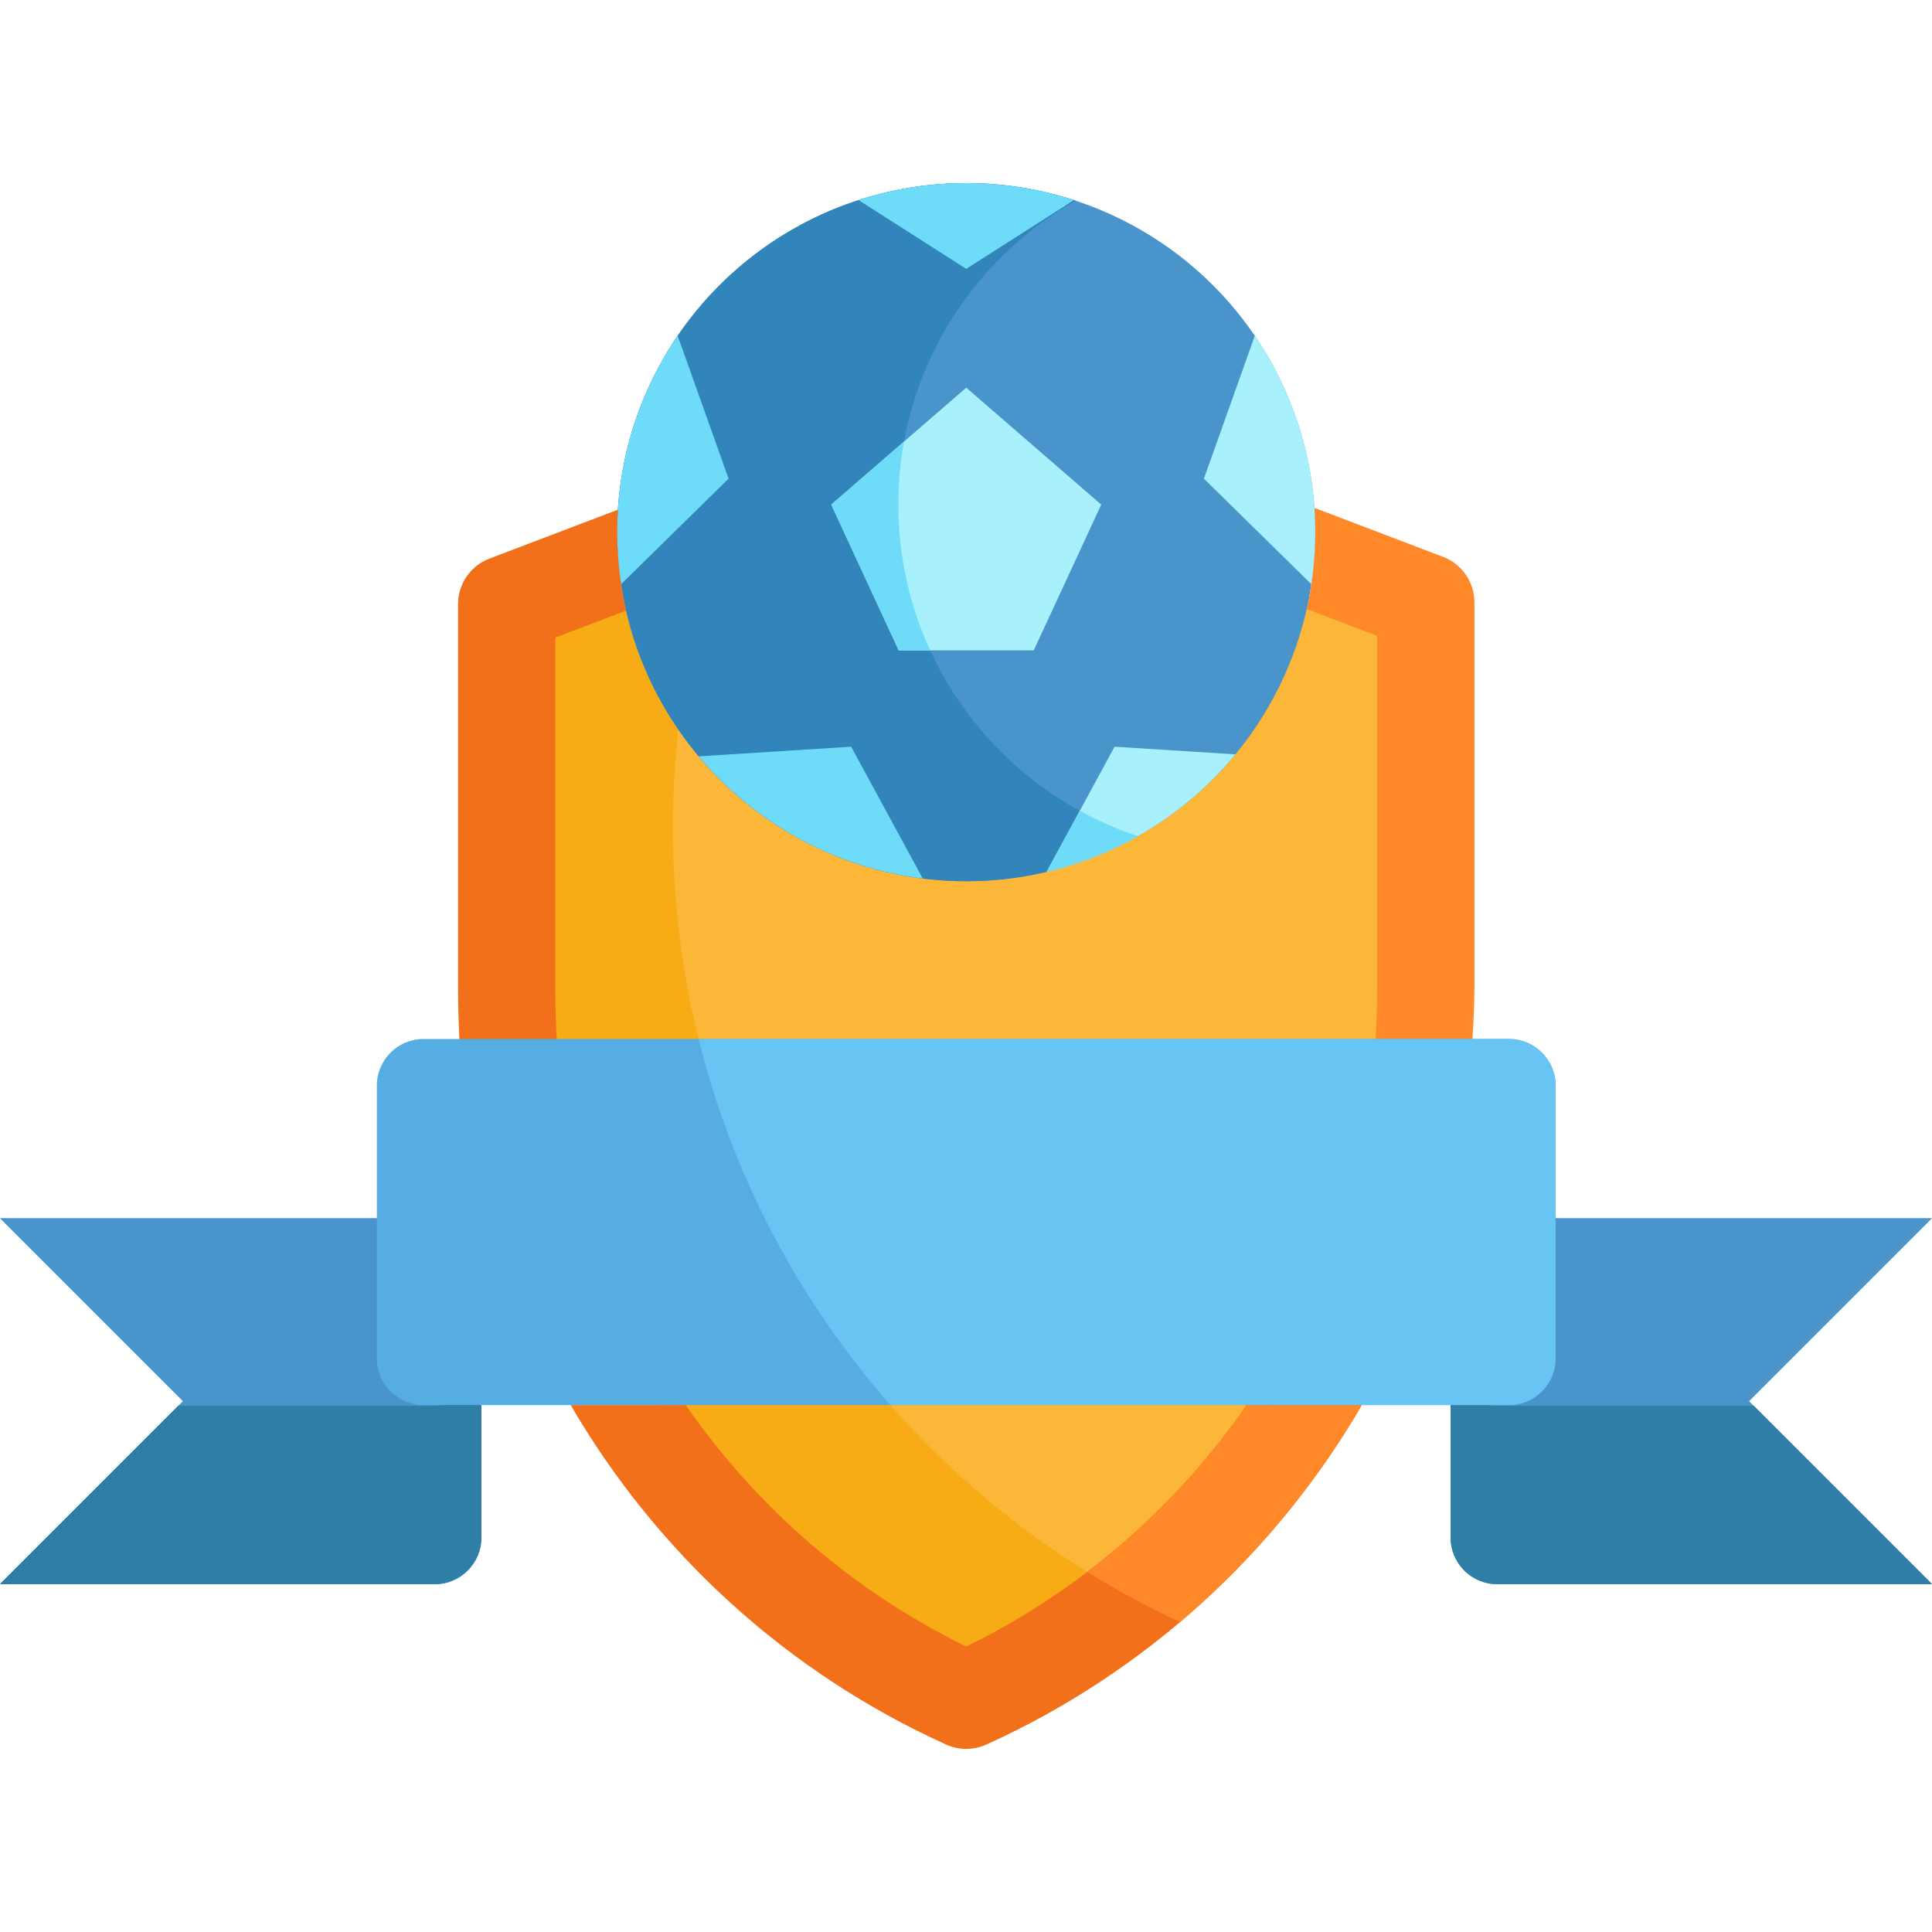 <?xml version="1.0" encoding="iso-8859-1"?>
<!-- Generator: Adobe Illustrator 19.0.0, SVG Export Plug-In . SVG Version: 6.00 Build 0)  -->
<svg version="1.1" id="Layer_1" xmlns="http://www.w3.org/2000/svg" xmlns:xlink="http://www.w3.org/1999/xlink" x="0px" y="0px"
	 viewBox="0 0 512 512" style="enable-background:new 0 0 512 512;" xml:space="preserve">
<path style="fill:#F7AC16;" d="M142.922,166.715c0,0,103.517-50.874,226.281-0.479v111.001c0,0-7.177,114.924-113.139,167.273
	c0,0-112.654-56.751-112.654-167.273s0-110.522,0-110.522"/>
<path style="fill:#FCB638;" d="M188.321,151.776c-6.494,21.373-10,44.051-10,67.548c0,85.755,46.526,160.635,115.708,200.801
	c69.804-57.099,75.175-142.887,75.175-142.887V166.235C296.191,136.264,229.989,142.112,188.321,151.776z"/>
<circle style="fill:#4A94CC;" cx="256.061" cy="141.027" r="92.505"/>
<path style="fill:#3185BA;" d="M238.066,133.724c0-34.545,18.94-64.663,47-80.548c-9.122-3.01-18.869-4.644-29.001-4.644
	c-51.088,0-92.501,41.415-92.501,92.5c0,51.088,41.413,92.5,92.501,92.5c16.54,0,32.064-4.347,45.499-11.952
	C264.685,209.413,238.066,174.681,238.066,133.724z"/>
<polygon style="fill:#A7F0FC;" points="238.175,172.364 220.288,133.721 256.065,102.737 256.065,102.737 291.84,133.721 
	273.951,172.364 "/>
<g>
	<path style="fill:#6EDCF9;" d="M238.066,133.724c0-5.707,0.527-11.291,1.518-16.713l-19.296,16.71l17.887,38.643h8.338
		C241.097,160.605,238.066,147.52,238.066,133.724z"/>
	<path style="fill:#6EDCF9;" d="M179.59,88.981c-10.111,14.827-16.026,32.747-16.026,52.05c0,4.69,0.352,9.296,1.024,13.797
		l28.49-27.976L179.59,88.981z"/>
</g>
<path style="fill:#A7F0FC;" d="M319.049,126.854l28.49,27.976c0.675-4.502,1.026-9.106,1.026-13.797
	c0-19.303-5.916-37.223-16.029-52.05L319.049,126.854z"/>
<path style="fill:#6EDCF9;" d="M244.535,232.819l-18.971-34.936l-40.397,2.558C199.808,217.895,220.771,229.865,244.535,232.819z"/>
<path style="fill:#A7F0FC;" d="M277.356,231.065c19.952-4.699,37.413-15.859,50.05-31.152l-32.032-2.028L277.356,231.065z"/>
<path style="fill:#6EDCF9;" d="M286.155,214.861l-8.797,16.202c0.047-0.011,0.094-0.023,0.141-0.036
	c1.075-0.255,2.142-0.531,3.202-0.824c0.304-0.083,0.606-0.171,0.908-0.258c0.843-0.241,1.68-0.496,2.514-0.761
	c0.314-0.1,0.63-0.198,0.941-0.301c0.997-0.328,1.987-0.673,2.97-1.035c0.103-0.037,0.208-0.071,0.312-0.109
	c1.057-0.395,2.102-0.812,3.141-1.242c0.354-0.147,0.704-0.301,1.056-0.452c0.696-0.3,1.39-0.607,2.077-0.922
	c0.396-0.182,0.791-0.366,1.185-0.553c0.683-0.325,1.358-0.661,2.031-1.003c0.344-0.174,0.69-0.343,1.032-0.521
	c0.906-0.474,1.801-0.965,2.69-1.467C296.188,219.805,291.041,217.541,286.155,214.861z"/>
<path style="fill:#F27019;" d="M330.391,372.356c-18.597,26.873-43.968,49.134-74.326,63.991
	c-30.359-14.857-55.731-37.118-74.327-63.991h-30.503c22.599,38.856,56.981,70.731,99.517,89.976
	c1.688,0.766,3.501,1.146,5.313,1.146c1.811,0,3.624-0.381,5.312-1.146c42.536-19.244,76.918-51.119,99.517-89.976H330.391z"/>
<g>
	<path style="fill:#FF8828;" d="M288.127,416.572c7.895,4.903,16.107,9.345,24.597,13.287
		c19.299-16.346,35.569-35.837,48.169-57.503h-30.502C318.794,389.114,304.559,404.077,288.127,416.572z"/>
	<path style="fill:#FF8828;" d="M382.436,147.577l-34.099-12.984c0.057,0.814,0.101,1.632,0.136,2.451
		c0.012,0.261,0.021,0.521,0.029,0.78c0.037,1.065,0.063,2.132,0.063,3.207c0,1.049-0.023,2.092-0.059,3.132
		c-0.01,0.256-0.019,0.511-0.029,0.767c-0.042,1.003-0.096,2.003-0.168,2.997c-0.002,0.03-0.004,0.061-0.006,0.091
		c-0.079,1.066-0.183,2.125-0.298,3.18c-0.018,0.177-0.04,0.353-0.06,0.53c-0.119,1.034-0.25,2.063-0.403,3.087
		c0,0.005-0.002,0.01-0.003,0.014l0,0c-0.331,2.218-0.743,4.409-1.229,6.572l18.653,7.103v93.456c0,4.486-0.208,11.428-0.516,15.862
		h25.629c0.27-4.439,0.66-11.38,0.66-15.862v-102.34C390.736,154.274,387.434,149.481,382.436,147.577z"/>
</g>
<path style="fill:#F27019;" d="M147.166,168.966l18.745-7.138c-0.761-3.316-1.339-6.701-1.732-10.142
	c-0.019-0.151-0.036-0.304-0.053-0.455c-0.117-1.07-0.221-2.145-0.301-3.228c-0.001-0.005-0.001-0.012-0.002-0.017
	c-0.075-1.018-0.13-2.043-0.172-3.07c-0.01-0.248-0.02-0.496-0.028-0.745c-0.035-1.043-0.059-2.089-0.059-3.141
	c0-1.074,0.024-2.141,0.061-3.207c0.009-0.26,0.018-0.52,0.03-0.78c0.028-0.661,0.063-1.319,0.105-1.977l-34.069,12.974
	c-4.998,1.902-8.3,6.694-8.3,12.044V261.96c0,4.483,0.162,10.341,0.432,14.778h25.809c-0.309-4.435-0.468-10.293-0.468-14.778
	v-92.994H147.166z"/>
<path style="fill:#4A94CC;" d="M113.273,371.321c-6.833,0-12.372-5.54-12.372-12.373v-36.133H0.746
	c-0.253,0-0.497,0.023-0.746,0.037l48.469,48.469L0,419.789c0.249,0.014,0.493,0.038,0.746,0.038h114.462
	c6.833,0,12.371-5.541,12.371-12.373v-36.133L113.273,371.321L113.273,371.321z"/>
<path style="fill:#2F7EA5;" d="M115.208,372.543H47.247L0,419.789c0.249,0.014,0.493,0.038,0.746,0.038h114.462
	c6.833,0,12.371-5.541,12.371-12.373v-36.133h-7.039C118.924,372.096,117.121,372.543,115.208,372.543z"/>
<path style="fill:#4A94CC;" d="M512,322.852c-0.248-0.014-0.493-0.037-0.744-0.037h-100.03v36.133
	c0,6.833-5.538,12.373-12.371,12.373H384.42v36.133c0,6.832,5.539,12.373,12.371,12.373h114.464c0.251,0,0.496-0.024,0.744-0.038
	l-48.468-48.468L512,322.852z"/>
<path style="fill:#2F7EA5;" d="M396.791,372.543c-1.912,0-3.716-0.447-5.332-1.222h-7.039v36.133
	c0,6.832,5.539,12.373,12.371,12.373h114.464c0.251,0,0.496-0.024,0.744-0.038l-47.246-47.246H396.791z"/>
<path style="fill:#56ADE2;" d="M412.261,359.983c0,6.832-5.539,12.372-12.372,12.372H112.238c-6.833,0-12.371-5.54-12.371-12.372
	v-72.268c0-6.832,5.538-12.371,12.371-12.371h287.651c6.833,0,12.372,5.539,12.372,12.371V359.983z"/>
<path style="fill:#68C4F2;" d="M399.889,275.344H185.146c9.053,36.519,26.753,69.62,50.807,97.011h163.936
	c6.833,0,12.372-5.54,12.372-12.372v-72.268C412.261,280.883,406.722,275.344,399.889,275.344z"/>
<path style="fill:#6EDCF9;" d="M227.525,53.027l28.54,18.222l28.538-18.222c-8.988-2.916-18.578-4.496-28.538-4.496
	C246.104,48.531,236.514,50.111,227.525,53.027z"/>
<g>
</g>
<g>
</g>
<g>
</g>
<g>
</g>
<g>
</g>
<g>
</g>
<g>
</g>
<g>
</g>
<g>
</g>
<g>
</g>
<g>
</g>
<g>
</g>
<g>
</g>
<g>
</g>
<g>
</g>
</svg>
